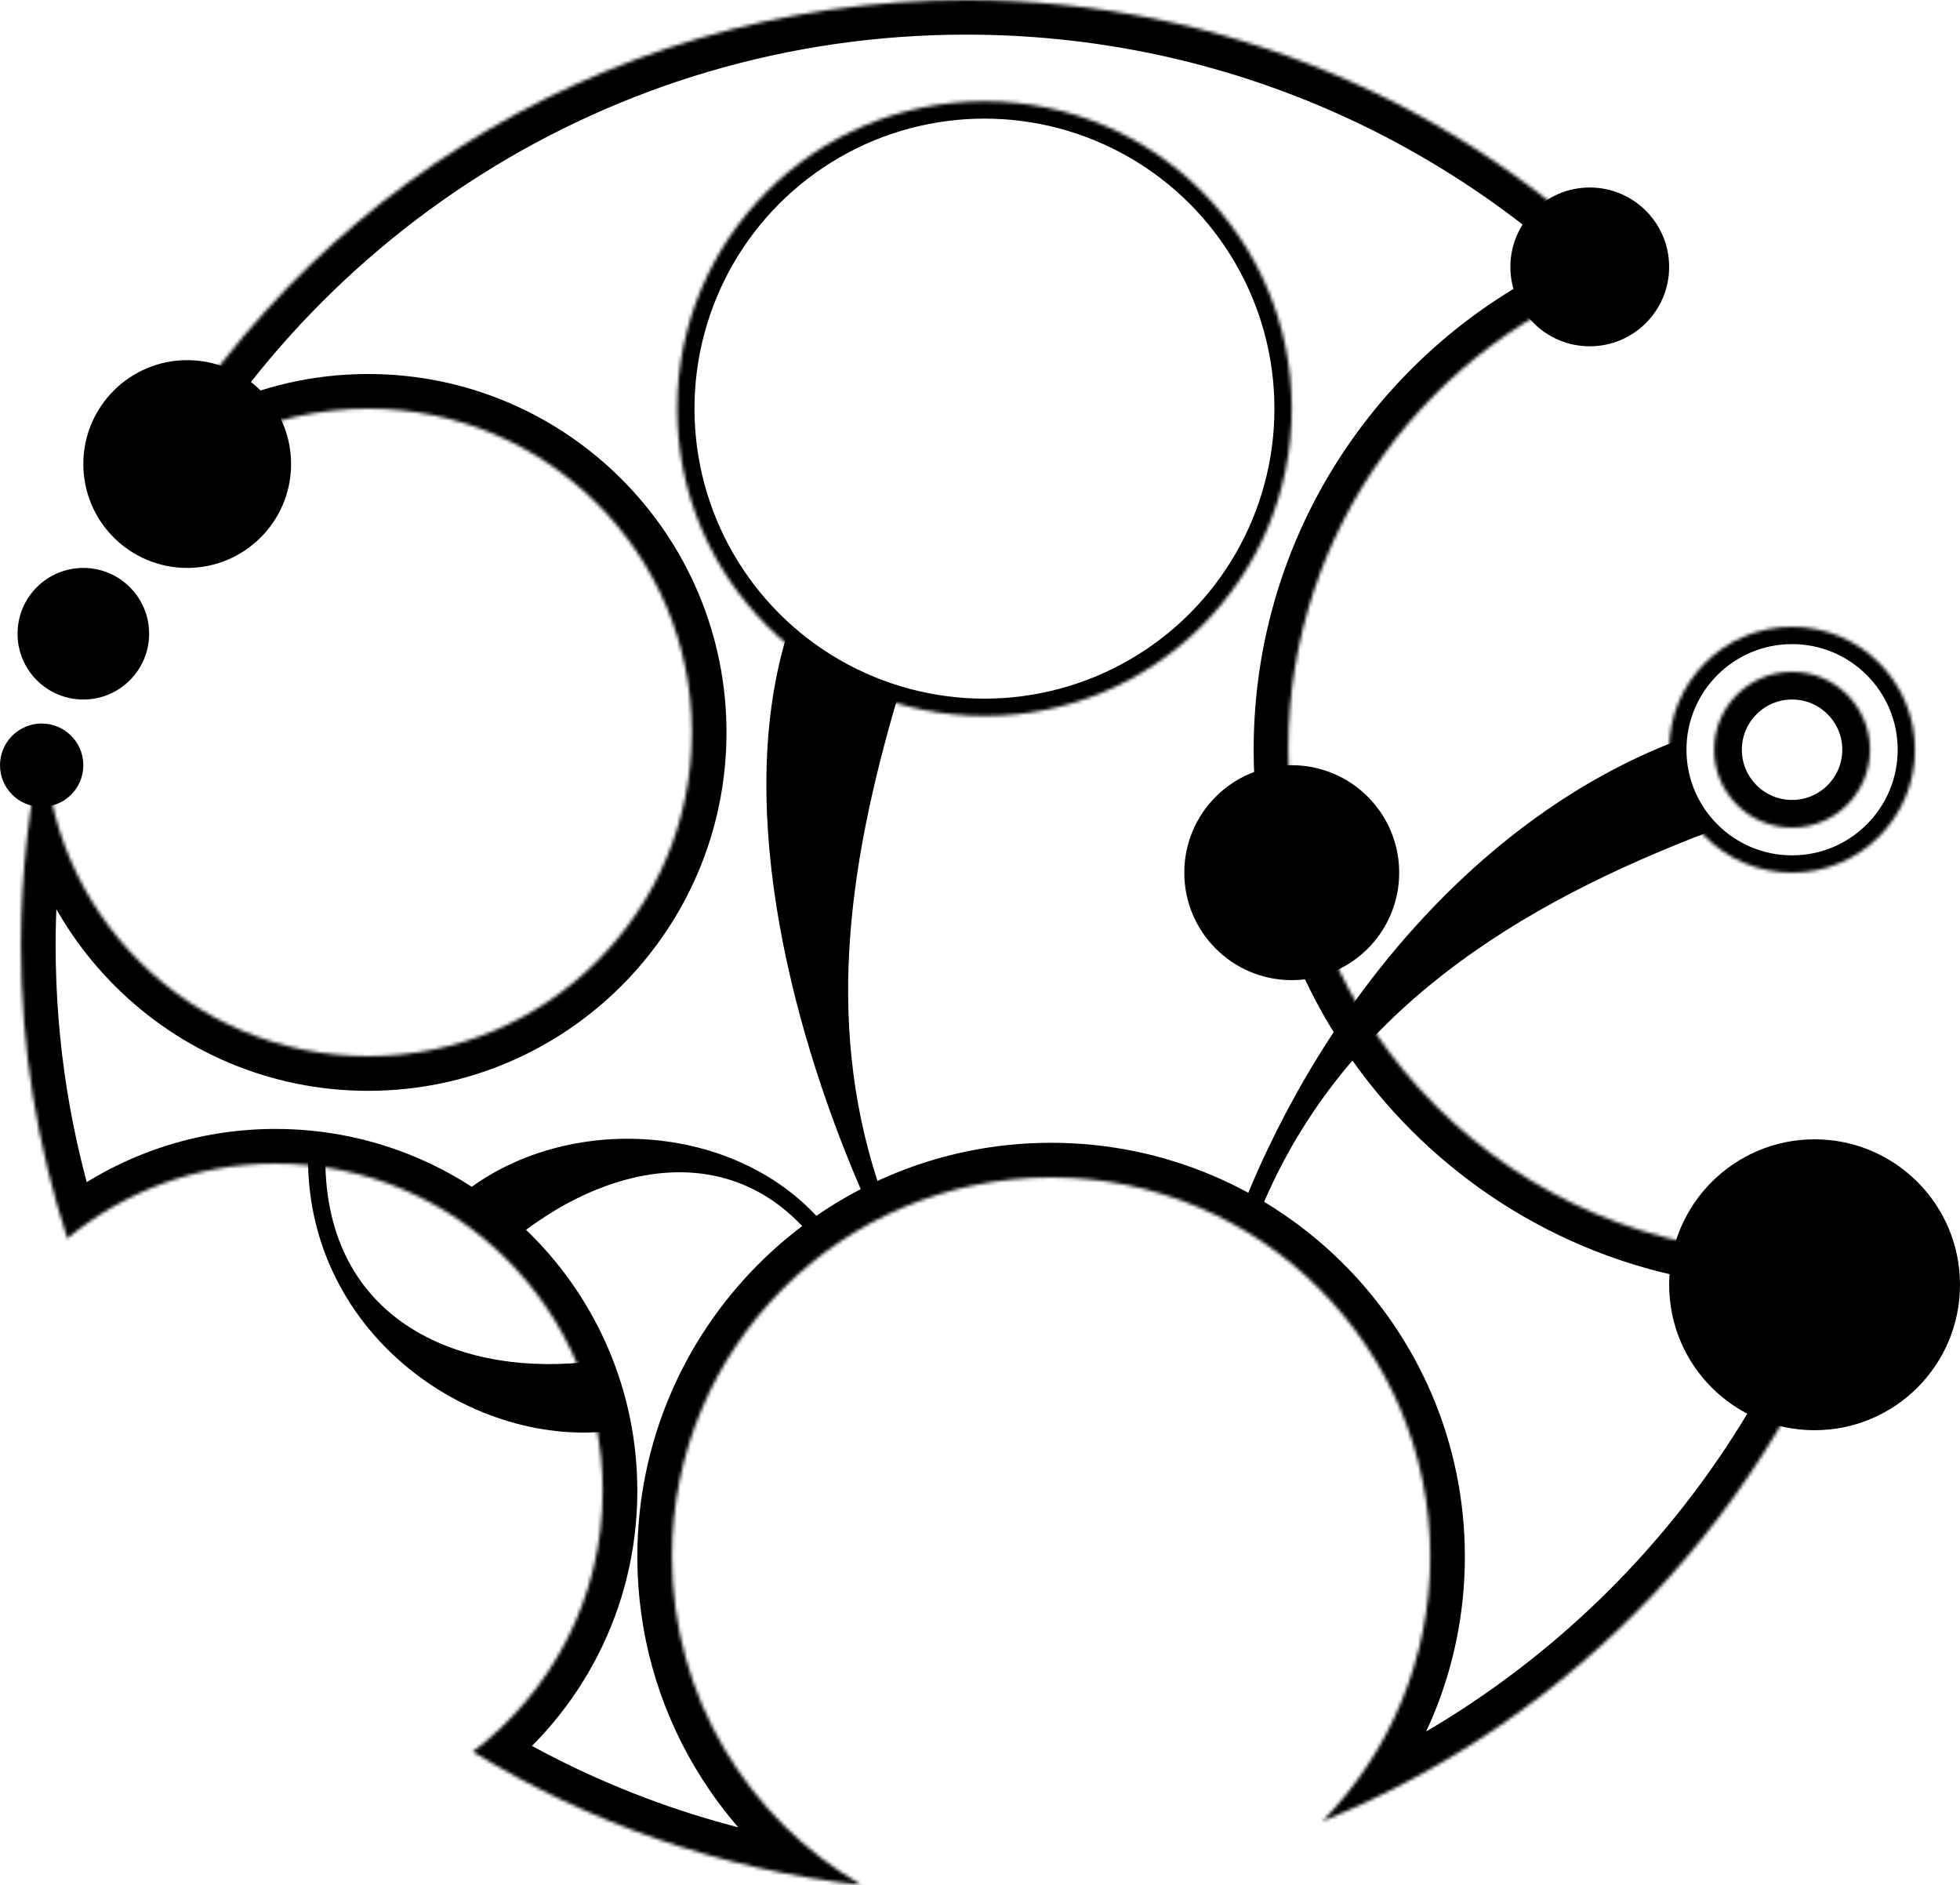 <?xml version="1.0" standalone="no"?><!-- Generator: Gravit.io --><svg xmlns="http://www.w3.org/2000/svg" xmlns:xlink="http://www.w3.org/1999/xlink" style="isolation:isolate" viewBox="0 0 566.067 544.335" width="566.067" height="544.335"><defs><clipPath id="_clipPath_DFAlnQYOCCEKkm5Ab27cTT6IMfCr1J72"><rect width="566.067" height="544.335"/></clipPath></defs><g clip-path="url(#_clipPath_DFAlnQYOCCEKkm5Ab27cTT6IMfCr1J72)"><mask id="_mask_j8Mm5XxzWupZPcOLe5LVdAxYeT9besg5"><circle cx="517.567" cy="216.5" r="22.5" fill="white" stroke="none"/></mask><circle cx="517.567" cy="216.5" r="22.5" fill="none" mask="url(#_mask_j8Mm5XxzWupZPcOLe5LVdAxYeT9besg5)" stroke-width="16" stroke="rgb(0,0,0)" stroke-linejoin="miter" stroke-linecap="square" stroke-miterlimit="3"/><mask id="_mask_Pt5PUIwtMuVYEw8blPIwYpjfrwgwRMaN"><circle cx="517.567" cy="216.5" r="35.5" fill="white" stroke="none"/></mask><circle cx="517.567" cy="216.5" r="35.5" fill="none" mask="url(#_mask_Pt5PUIwtMuVYEw8blPIwYpjfrwgwRMaN)" stroke-width="10" stroke="rgb(0,0,0)" stroke-linejoin="miter" stroke-linecap="square" stroke-miterlimit="3"/><path d=" M 494.067 240 C 439.307 260.822 386.608 292.076 363.024 352.064 L 358.574 349.232 C 382.669 288.164 428.462 235.332 484.067 214 C 483.415 223.928 486.758 232.605 494.067 240 Z " fill="rgb(0,0,0)"/><circle cx="524.067" cy="371" r="42" fill="rgb(0,0,0)"/><circle cx="373.067" cy="252" r="31.032" fill="rgb(0,0,0)"/><circle cx="459.138" cy="77.072" r="22.928" fill="rgb(0,0,0)"/><mask id="_mask_kvh7ncW7QTU7oAvXtaefO6ccWnX4Fktk"><circle cx="284.32" cy="118" r="88.747" fill="white" stroke="none"/></mask><circle cx="284.32" cy="118" r="88.747" fill="none" mask="url(#_mask_kvh7ncW7QTU7oAvXtaefO6ccWnX4Fktk)" stroke-width="10" stroke="rgb(0,0,0)" stroke-linejoin="miter" stroke-linecap="square" stroke-miterlimit="3"/><mask id="_mask_qtsWuNQ255HmtPYSqyYt6PYZuhHJpZwW"><path d=" M 19.455 357.626 C 10.766 330.978 6.067 302.533 6.067 273 C 6.067 252.199 8.398 231.938 12.825 212.469 C 13.343 263.628 55.036 305 106.317 305 C 157.921 305 199.817 263.104 199.817 211.5 C 199.817 159.896 157.921 118 106.317 118 C 77.423 118 51.572 131.135 34.428 151.765 C 79.118 61.853 171.926 0 279.067 0 C 353.738 0 421.447 30.044 470.75 78.697 C 413.387 98.215 372.067 152.57 372.067 216.5 C 372.067 296.804 437.263 362 517.567 362 C 524.391 362 531.107 361.529 537.678 360.602 C 512.222 435.701 454.944 496.17 381.935 525.929 C 401.197 506.199 413.067 479.225 413.067 449.5 C 413.067 389.065 364.001 340 303.567 340 C 243.132 340 194.067 389.065 194.067 449.5 C 194.067 489.996 216.098 525.388 248.816 544.335 C 208.024 539.831 169.928 526.324 136.567 505.838 C 159.348 488.59 174.067 461.25 174.067 430.5 C 174.067 378.344 131.723 336 79.567 336 C 56.736 336 35.785 344.114 19.455 357.626 Z " fill-rule="evenodd" fill="white" stroke="none"/></mask><path d=" M 19.455 357.626 C 10.766 330.978 6.067 302.533 6.067 273 C 6.067 252.199 8.398 231.938 12.825 212.469 C 13.343 263.628 55.036 305 106.317 305 C 157.921 305 199.817 263.104 199.817 211.5 C 199.817 159.896 157.921 118 106.317 118 C 77.423 118 51.572 131.135 34.428 151.765 C 79.118 61.853 171.926 0 279.067 0 C 353.738 0 421.447 30.044 470.75 78.697 C 413.387 98.215 372.067 152.57 372.067 216.5 C 372.067 296.804 437.263 362 517.567 362 C 524.391 362 531.107 361.529 537.678 360.602 C 512.222 435.701 454.944 496.17 381.935 525.929 C 401.197 506.199 413.067 479.225 413.067 449.5 C 413.067 389.065 364.001 340 303.567 340 C 243.132 340 194.067 389.065 194.067 449.5 C 194.067 489.996 216.098 525.388 248.816 544.335 C 208.024 539.831 169.928 526.324 136.567 505.838 C 159.348 488.59 174.067 461.25 174.067 430.5 C 174.067 378.344 131.723 336 79.567 336 C 56.736 336 35.785 344.114 19.455 357.626 Z " fill-rule="evenodd" fill="none" mask="url(#_mask_qtsWuNQ255HmtPYSqyYt6PYZuhHJpZwW)" stroke-width="20" stroke="rgb(0,0,0)" stroke-linejoin="miter" stroke-linecap="square" stroke-miterlimit="3"/><path d=" M 250.744 348.327 C 229.206 300.157 211.927 234.743 227.067 184 C 237.473 191.412 248.149 198.755 259.067 202 C 244.659 251.108 238.067 298 254.995 345.67 L 250.744 348.327 L 250.744 348.327 Z " fill="rgb(0,0,0)"/><circle cx="54.067" cy="134" r="30" fill="rgb(0,0,0)"/><circle cx="24.067" cy="183" r="19" fill="rgb(0,0,0)"/><circle cx="12.033" cy="220.968" r="12.033" fill="rgb(0,0,0)"/><path d=" M 147.067 359 C 174.82 335.656 211.071 328.689 234.451 357.212 L 238.479 354.191 C 213.112 323.165 161.106 320.612 131.403 346.558 L 135.715 349.432 L 147.067 359 Z " fill="rgb(0,0,0)"/><path d=" M 93.984 332 C 93.959 332.825 93.947 333.659 93.947 334.5 L 93.947 334.5 L 93.947 334.5 C 93.947 382.489 134.366 398.06 172.067 393 L 178.067 413 C 137.421 418.873 88.947 386.208 88.947 334.5 L 88.947 334.5 L 88.947 334.5 C 88.947 333.66 88.958 332.827 88.978 332 L 93.984 332 L 93.984 332 Z " fill="rgb(0,0,0)"/></g></svg>
